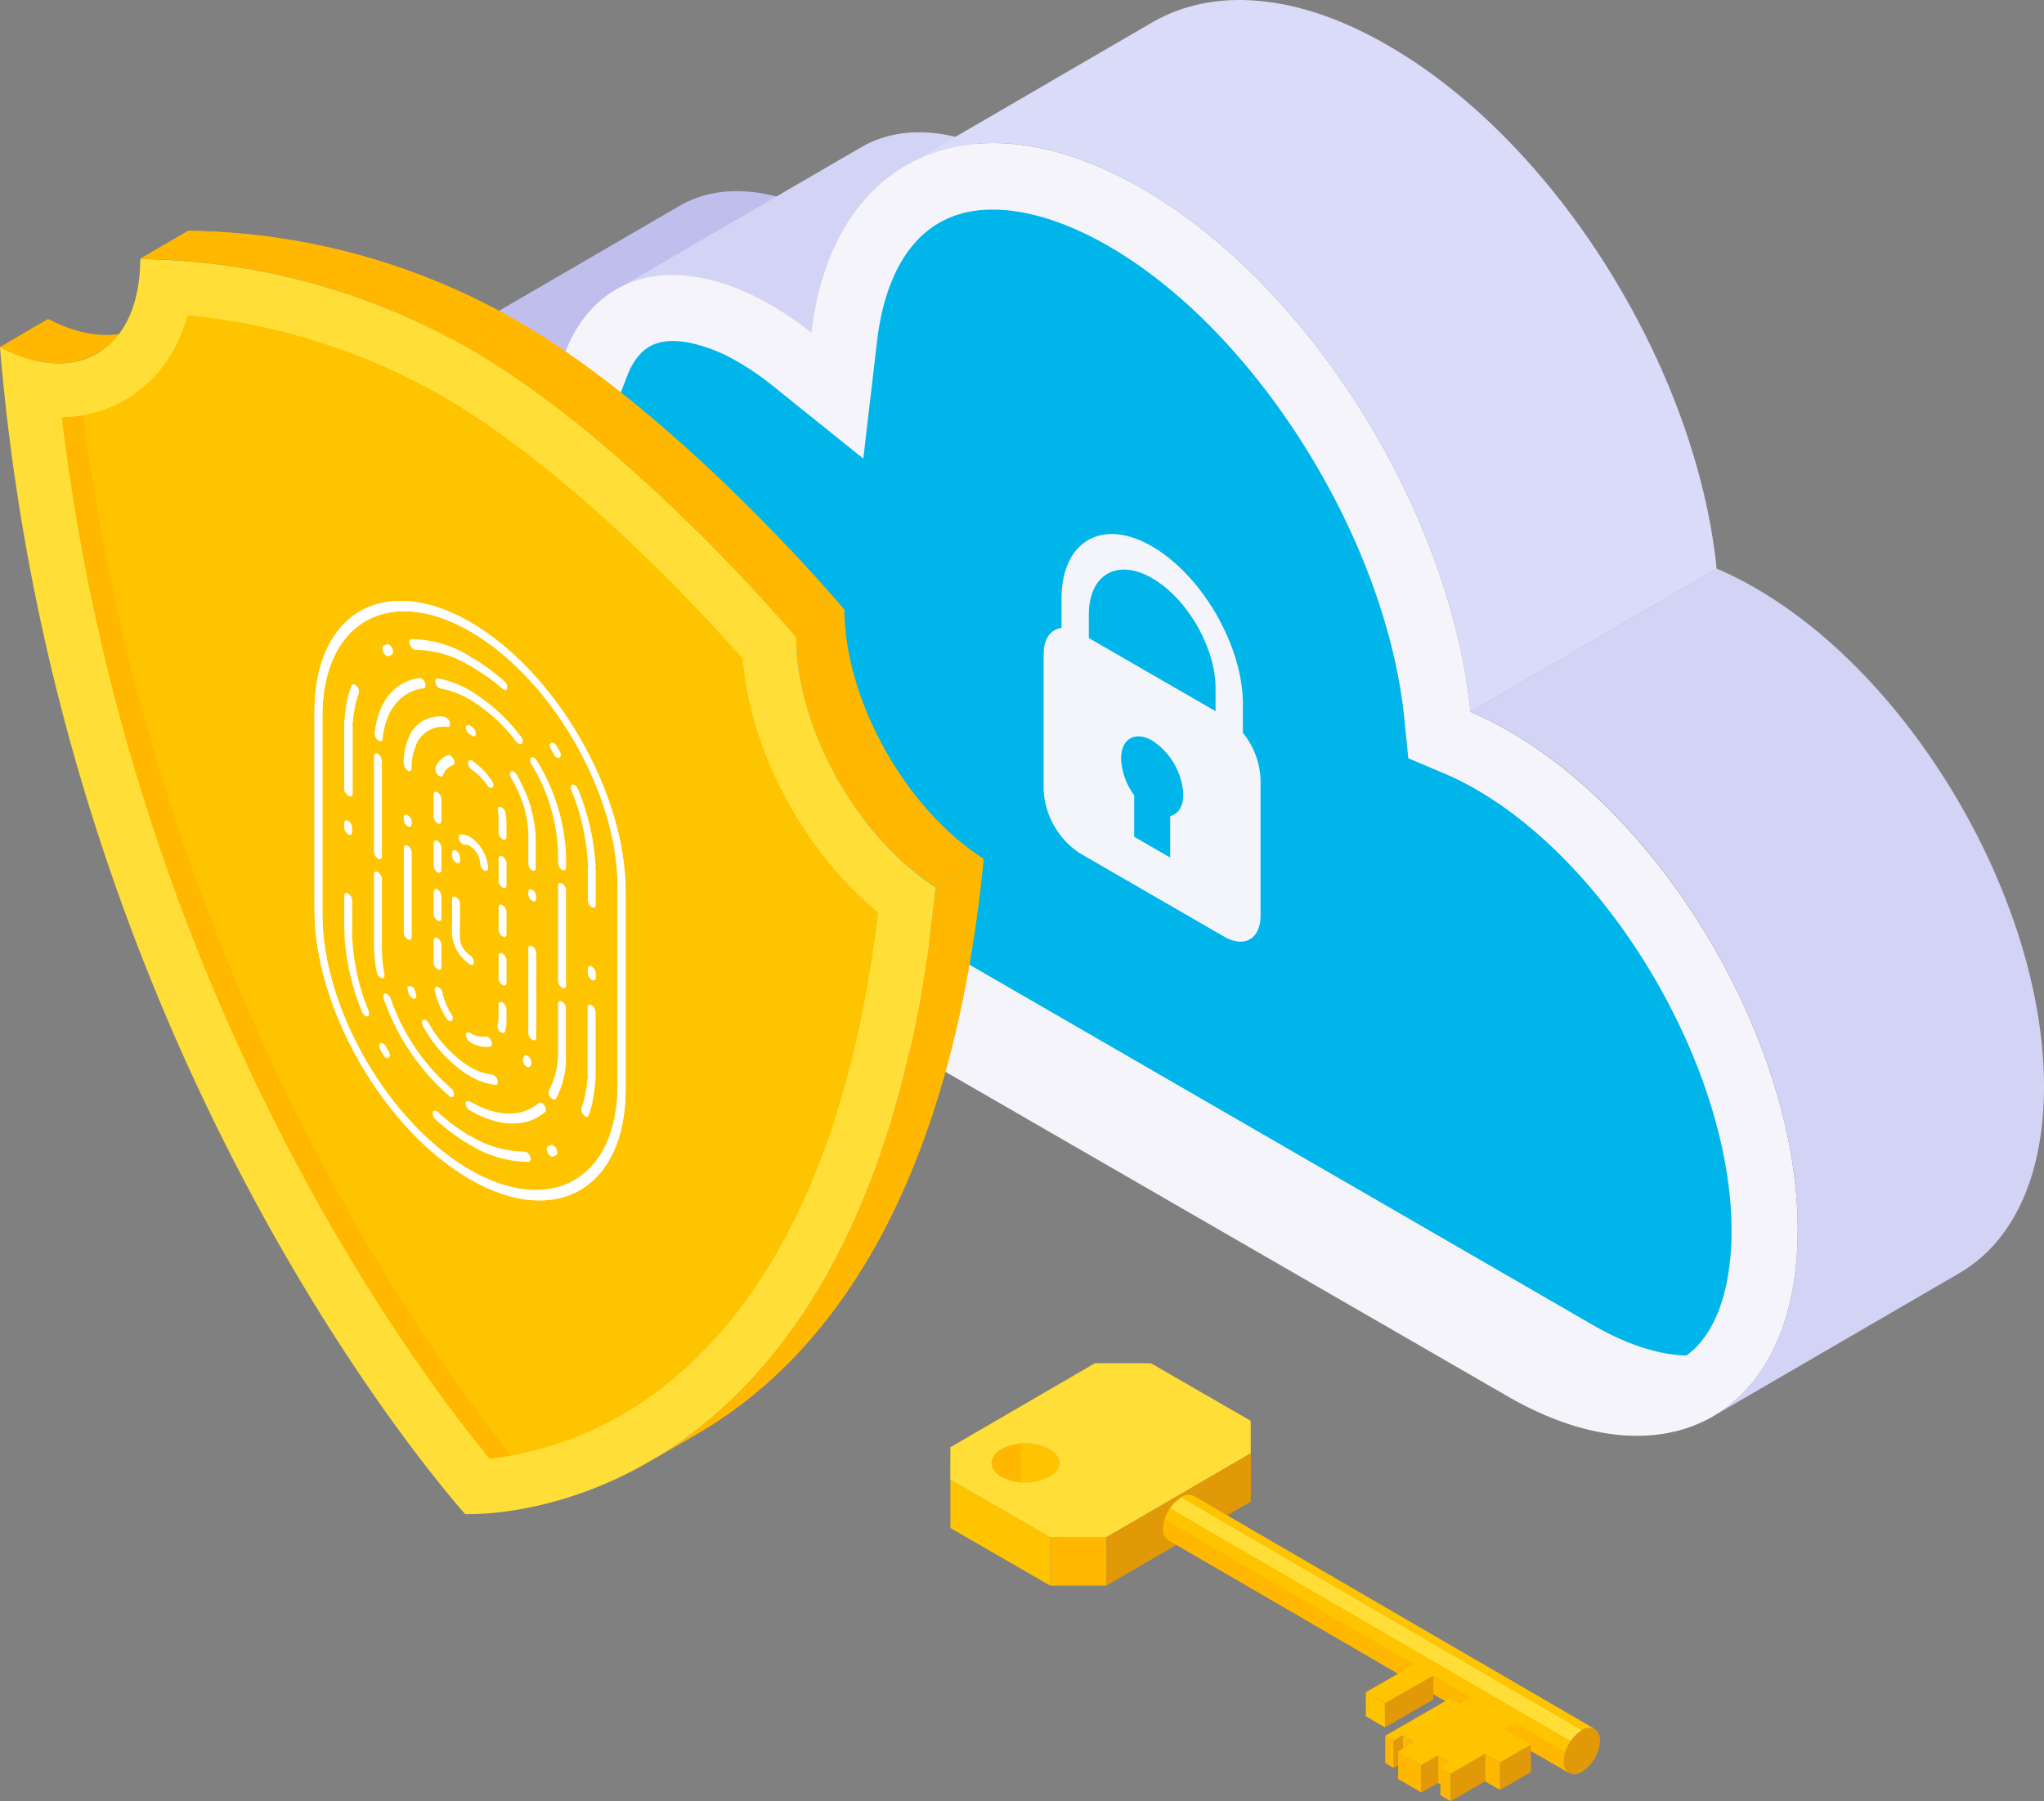 <svg xmlns="http://www.w3.org/2000/svg" xmlns:xlink="http://www.w3.org/1999/xlink" id="Layer_1" data-name="Layer 1" viewBox="0 0 311.96 274.92"><rect x="0" y="0" width="311.96" height="274.92" fill="#808080" stroke="none"/><defs><style>.cls-1{fill:#ffde38;}.cls-2{fill:#ffc400;}.cls-3{fill:#ffb700;}.cls-4{fill:#bfbeed;}.cls-5{fill:#ffbfa2;}.cls-6{fill:#3a2c99;}.cls-7{fill:#d3d3f5;}.cls-8{isolation:isolate;}.cls-9{fill:#f4f4fa;}.cls-10{fill:#00b5ea;}.cls-11{fill:#dadaf9;}.cls-12{fill:#f4f5fa;}.cls-13{clip-path:url(#clip-path);}.cls-14{fill:#e19908;}.cls-15{clip-path:url(#clip-path-2);}.cls-16{clip-path:url(#clip-path-3);}.cls-17{clip-path:url(#clip-path-4);}.cls-18{clip-path:url(#clip-path-5);}.cls-19{clip-path:url(#clip-path-6);}.cls-20{clip-path:url(#clip-path-7);}.cls-21{clip-path:url(#clip-path-8);}.cls-22{fill:#fff;}</style><clipPath id="clip-path"><path class="cls-1" d="M161.68,223.33l0,7.39a2.6,2.6,0,0,0-1.53-2.15,8.09,8.09,0,0,0-7.33,0,2.62,2.62,0,0,0-1.51,2.11l0-7.39a2.62,2.62,0,0,1,1.51-2.11,8.09,8.09,0,0,1,7.33,0A2.62,2.62,0,0,1,161.68,223.33Z"></path></clipPath><clipPath id="clip-path-2"><path class="cls-2" d="M182.23,228.38l61.16,35.54a2,2,0,0,0-2,.19l-61.16-35.54A1.93,1.93,0,0,1,182.23,228.38Z"></path></clipPath><clipPath id="clip-path-3"><path class="cls-3" d="M239.49,270.63l-61.16-35.54a1.94,1.94,0,0,1-.81-1.77,6.08,6.08,0,0,1,2.75-4.75l61.16,35.54a6,6,0,0,0-2.74,4.76A1.91,1.91,0,0,0,239.49,270.63Z"></path></clipPath><clipPath id="clip-path-4"><path class="cls-3" d="M22.17,49.64l-7.32,4.25C11,56.12,5.79,56,0,53L7.32,48.7C13.11,51.71,18.34,51.87,22.17,49.64Z"></path></clipPath><clipPath id="clip-path-5"><path class="cls-3" d="M21.41,39.49l7.32-4.26a103.21,103.21,0,0,1,50.11,13.7l-7.32,4.25A103.27,103.27,0,0,0,21.41,39.49Z"></path></clipPath><clipPath id="clip-path-6"><path class="cls-3" d="M106.49,218.81l-7.32,4.26c17.8-10.35,38.37-33.94,43.63-87.67l7.32-4.26C144.86,184.88,124.29,208.47,106.49,218.81Z"></path></clipPath><clipPath id="clip-path-7"><path class="cls-3" d="M121.54,97.3,128.86,93c0,13.83,9.38,30.57,21.26,38.1l-7.32,4.26C130.92,127.86,121.5,111.12,121.54,97.3Z"></path></clipPath><clipPath id="clip-path-8"><path class="cls-3" d="M71.52,53.18l7.32-4.25c24.65,14.23,48.75,42.62,50,44.11l-7.32,4.26C120.27,95.8,96.17,67.41,71.52,53.18Z"></path></clipPath></defs><path class="cls-4" d="M103.71,31.42,66.13,53.27c5.27-3.07,12.31-3.09,20.15.48l37.58-21.84C116,28.34,109,28.36,103.71,31.42Z"></path><path class="cls-5" d="M120.44,39a7.5,7.5,0,0,1-.09-2.41l-2.61-1a11.07,11.07,0,0,1,.06,1.15c0,.79-.87.67-1.47.56s-1-.23-1.47-.34v2.21H113c.83,1,2.48.88,3.61,1.33,1,.39,1.94,1.29,3.06,1a1.27,1.27,0,0,0,.84-.69A3.09,3.09,0,0,0,120.44,39Z"></path><path class="cls-6" d="M119.72,39.59c-1.66.72-5-.2-4.79-2.56-.25-.07-.51-.12-.77-.17l-.39-.06a1,1,0,0,0-.34,0,1.27,1.27,0,0,0-.82.79,1.72,1.72,0,0,0,0,1.14l0,.08a1.85,1.85,0,0,0,.35.48,1.64,1.64,0,0,0,.4.34,3.43,3.43,0,0,0,1,.42,20,20,0,0,1,2.16.53c1,.39,1.94,1.29,3.06,1a1.27,1.27,0,0,0,.84-.69,3.09,3.09,0,0,0,0-1.85,5,5,0,0,1-.09-.56C120.15,39,120.06,39.59,119.72,39.59Z"></path><path class="cls-7" d="M131.58,22.39,94,44.23A15.34,15.34,0,0,1,96.63,43c5.92-2.12,13.38-.86,21,3.54a51.22,51.22,0,0,1,6.21,4.26L161.44,29a51.32,51.32,0,0,0-6.22-4.26c-7.62-4.4-15.08-5.66-21-3.54A15.44,15.44,0,0,0,131.58,22.39Z"></path><g class="cls-8"><path class="cls-9" d="M174.29,28.77c-25.83-14.91-47.28-4.93-50.44,22a51.22,51.22,0,0,0-6.21-4.26c-7.63-4.4-15.09-5.66-21-3.54-4.71,1.68-8.29,5.43-10.35,10.74-16.71-7.62-29.81,1.12-29.86,20.82C56.36,95.64,71.22,121.4,89.56,132l140.52,81.12c24.34,14.06,44.21,2.73,44.29-25.25s-19.66-62.17-44-76.22a52.33,52.33,0,0,0-5.94-3C221.34,78.19,200.06,43.65,174.29,28.77Z"></path><path class="cls-9" d="M66.5,74.6c0,17.55,12.82,39.83,28.11,48.65l140.51,81.13c5.31,3.06,10.4,4.69,14.73,4.69a12.43,12.43,0,0,0,7.54-2.29c6.05-4.41,6.88-14.11,6.89-18.95.08-24.33-17.77-55.23-39-67.46a44.44,44.44,0,0,0-4.83-2.42L215,115.62l-.6-6c-2.78-27.46-22.6-59.15-45.13-72.16-6.32-3.66-12.43-5.58-17.66-5.58h-.68c-12.81.42-16.18,12.68-17,20l-1.19,10.15L131.76,70,117.57,58.7a40.77,40.77,0,0,0-5-3.41,24.63,24.63,0,0,0-7.44-2.94,13,13,0,0,0-2.48-.26,8,8,0,0,0-2.65.41c-1.89.68-3.35,2.32-4.35,4.9l-1.92,5-2,5-9.72-4.43a21.46,21.46,0,0,0-4.77-1.58,12.46,12.46,0,0,0-2.43-.25C67.63,61.1,66.52,69.56,66.5,74.6Z"></path><path class="cls-10" d="M77.32,61.35a21.46,21.46,0,0,1,4.77,1.58l9.72,4.43,2-5,1.92-5c1-2.58,2.46-4.22,4.35-4.9a8,8,0,0,1,2.65-.41,13,13,0,0,1,2.48.26,24.63,24.63,0,0,1,7.44,2.94,40.77,40.77,0,0,1,5,3.41L131.76,70l.92-7.86L133.87,52c.86-7.36,4.23-19.62,17-20h.68c5.23,0,11.34,1.92,17.66,5.58,22.53,13,42.35,44.7,45.13,72.16l.6,6,5.51,2.33a44.44,44.44,0,0,1,4.83,2.42c21.19,12.23,39,43.13,39,67.46,0,4.84-.84,14.54-6.89,18.95-4.23-.09-9.18-1.7-14.31-4.67L102.56,121c-15.28-8.82-28.15-31.11-28.1-48.65C74.47,69,75,64.25,77.32,61.35Z"></path></g><path class="cls-11" d="M175.83,3.43c9.22-5.36,22-4.62,36,3.5C237.65,21.81,258.92,56.35,262,86.82l-37.58,21.84c-3.08-30.47-24.36-65-50.13-79.89-14.06-8.12-26.82-8.86-36-3.5Z"></path><path class="cls-7" d="M261.48,216.16l37.58-21.84c7.93-4.61,12.86-14.4,12.9-28.3.08-28-19.67-62.17-44-76.23a54,54,0,0,0-5.95-3l-37.58,21.84a52.33,52.33,0,0,1,5.94,3c24.35,14,44.09,48.25,44,76.22C274.33,201.76,269.41,211.55,261.48,216.16Z"></path><path class="cls-12" d="M189.69,111.86v-4.45c0-8.81-6.21-19.56-13.84-24s-13.84-.82-13.84,8v4.45c-1.63.18-2.72,1.59-2.72,3.94v20.85a12.28,12.28,0,0,0,5.55,9.61l22,12.71c3.07,1.77,5.55.34,5.55-3.2V118.94A12.11,12.11,0,0,0,189.69,111.86Zm-13.84-23.6c5.34,3.08,9.67,10.59,9.67,16.75v3.54L166.18,97.39V93.84C166.18,87.68,170.52,85.18,175.85,88.26Zm2.75,36.3v6.34l-5.5-3.18v-6.34a10.17,10.17,0,0,1-2-5.6c0-3,2.13-4.25,4.75-2.74a10.52,10.52,0,0,1,4.75,8.22C180.6,123.1,179.81,124.26,178.6,124.56Z"></path><g class="cls-8"><g class="cls-8"><path class="cls-1" d="M161.68,223.33l0,7.39a2.6,2.6,0,0,0-1.53-2.15,8.09,8.09,0,0,0-7.33,0,2.62,2.62,0,0,0-1.51,2.11l0-7.39a2.62,2.62,0,0,1,1.51-2.11,8.09,8.09,0,0,1,7.33,0A2.62,2.62,0,0,1,161.68,223.33Z"></path><g class="cls-13"><g class="cls-8"><path class="cls-1" d="M161.68,223.33l0,7.39a1.58,1.58,0,0,0,0-.38l0-7.39A2.33,2.33,0,0,1,161.68,223.33Z"></path><path class="cls-2" d="M161.64,223l0,7.39a2.81,2.81,0,0,0-1.49-1.77,7.8,7.8,0,0,0-4.29-.85l0-7.39a7.8,7.8,0,0,1,4.29.85A2.86,2.86,0,0,1,161.64,223Z"></path><path class="cls-3" d="M155.85,220.33l0,7.39a7.08,7.08,0,0,0-3,.85,2.62,2.62,0,0,0-1.51,2.11l0-7.39a2.62,2.62,0,0,1,1.51-2.11A7.08,7.08,0,0,1,155.85,220.33Z"></path></g></g></g><polygon class="cls-1" points="145.08 225.85 145.06 233.24 145.04 228.29 145.06 220.9 145.08 225.85"></polygon><polygon class="cls-14" points="190.92 221.82 190.9 229.21 168.84 242.03 168.86 234.64 190.92 221.82"></polygon><polygon class="cls-2" points="160.31 234.65 160.29 242.03 145.06 233.24 145.08 225.85 160.31 234.65"></polygon><polygon class="cls-3" points="168.86 234.64 168.84 242.03 160.29 242.03 160.31 234.65 168.86 234.64"></polygon><path class="cls-1" d="M190.89,216.87c0,1.94,0,3,0,4.95l-22.06,12.82h-8.55l-15.23-8.79,0-4.95,22.06-12.82h8.54Zm-30.72,8.56c2-1.17,2-3.07,0-4.25a8.09,8.09,0,0,0-7.33,0c-2,1.18-2,3.08,0,4.25A8.11,8.11,0,0,0,160.17,225.43Z"></path></g><g class="cls-8"><g class="cls-8"><path class="cls-2" d="M182.23,228.38l61.16,35.54a2,2,0,0,0-2,.19l-61.16-35.54A1.93,1.93,0,0,1,182.23,228.38Z"></path><g class="cls-15"><g class="cls-8"><path class="cls-2" d="M241.43,264.11l-61.16-35.54h0l61.16,35.54Z"></path><path class="cls-2" d="M241.45,264.1l-61.16-35.54a1.93,1.93,0,0,1,1.94-.18l61.16,35.54A1.93,1.93,0,0,0,241.45,264.1Z"></path></g></g></g><g class="cls-8"><path class="cls-3" d="M239.49,270.63l-61.16-35.54a1.94,1.94,0,0,1-.81-1.77,6.08,6.08,0,0,1,2.75-4.75l61.16,35.54a6,6,0,0,0-2.74,4.76A1.91,1.91,0,0,0,239.49,270.63Z"></path><g class="cls-16"><g class="cls-8"><path class="cls-3" d="M239.49,270.63l-61.16-35.54a1.55,1.55,0,0,1-.66-.83l61.17,35.54A1.5,1.5,0,0,0,239.49,270.63Z"></path><path class="cls-3" d="M238.84,269.8l-61.17-35.54a3.25,3.25,0,0,1-.15-.94v0l61.17,35.55v.05A2.59,2.59,0,0,0,238.84,269.8Z"></path><path class="cls-3" d="M238.69,268.82l-61.17-35.55a4.75,4.75,0,0,1,.24-1.36l61.16,35.54A4.47,4.47,0,0,0,238.69,268.82Z"></path><path class="cls-2" d="M238.92,267.45l-61.16-35.54a6.15,6.15,0,0,1,.82-1.69l61.16,35.54A6.6,6.6,0,0,0,238.92,267.45Z"></path><path class="cls-1" d="M239.74,265.76l-61.16-35.54a6.08,6.08,0,0,1,.78-.95l61.17,35.54A5.62,5.62,0,0,0,239.74,265.76Z"></path><path class="cls-1" d="M240.53,264.81l-61.17-35.54a4.52,4.52,0,0,1,.91-.7l61.16,35.54A4.86,4.86,0,0,0,240.53,264.81Z"></path></g></g></g><path class="cls-14" d="M241.43,264.11c1.52-.88,2.76-.17,2.77,1.58a6.08,6.08,0,0,1-2.75,4.75c-1.52.88-2.76.17-2.76-1.57A6,6,0,0,1,241.43,264.11Z"></path></g><g class="cls-8"><polygon class="cls-3" points="229.59 263.96 229.6 268.13 231.28 267.17 231.27 262.99 229.59 263.96"></polygon><polygon class="cls-14" points="212.69 265.69 212.7 269.86 214.12 269.04 214.11 264.87 212.69 265.69"></polygon><polygon class="cls-3" points="211.42 264.95 211.43 269.12 212.7 269.86 212.69 265.69 211.42 264.95"></polygon><polygon class="cls-3" points="214.11 264.87 214.12 269.04 215.92 270.09 215.91 265.92 214.11 264.87"></polygon><polygon class="cls-3" points="219.45 267.98 219.47 272.15 221.26 273.19 221.25 269.02 219.45 267.98"></polygon><polygon class="cls-14" points="228.92 269.04 228.93 273.21 233.65 270.49 233.64 266.31 228.92 269.04"></polygon><polygon class="cls-3" points="226.64 267.72 226.65 271.89 228.93 273.21 228.92 269.04 226.64 267.72"></polygon><polygon class="cls-3" points="213.38 267.37 213.4 271.55 216.94 273.61 216.93 269.43 213.38 267.37"></polygon><polygon class="cls-14" points="216.93 269.43 216.94 273.61 219.47 272.15 219.45 267.98 216.93 269.43"></polygon><polygon class="cls-14" points="221.4 270.75 221.41 274.92 226.65 271.89 226.64 267.72 221.4 270.75"></polygon><polygon class="cls-2" points="211.42 264.95 212.69 265.69 214.11 264.87 215.91 265.92 213.38 267.37 216.93 269.43 219.45 267.98 221.25 269.02 219.83 269.84 221.4 270.75 226.64 267.72 228.92 269.04 233.64 266.31 229.59 263.96 231.27 262.99 224.54 259.09 222.87 260.06 221.38 259.19 211.42 264.95"></polygon><polygon class="cls-3" points="219.83 269.84 219.84 274.01 221.41 274.92 221.4 270.75 219.83 269.84"></polygon></g><g class="cls-8"><polygon class="cls-2" points="208.46 258.3 208.47 261.97 211.38 263.67 211.37 260 208.46 258.3"></polygon><polygon class="cls-14" points="211.37 260 211.38 263.67 218.77 259.4 218.76 255.73 211.37 260"></polygon><polygon class="cls-2" points="208.46 258.3 211.37 260 218.76 255.73 215.84 254.04 208.46 258.3"></polygon></g><g class="cls-8"><g class="cls-8"><path class="cls-3" d="M22.17,49.64l-7.32,4.25C11,56.12,5.79,56,0,53L7.32,48.7C13.11,51.71,18.34,51.87,22.17,49.64Z"></path><g class="cls-17"><g class="cls-8"><path class="cls-3" d="M0,53,7.32,48.7c5.79,3,11,3.17,14.85.94l-7.32,4.25C11,56.12,5.79,56,0,53Z"></path></g></g></g><g class="cls-8"><path class="cls-3" d="M21.41,39.49l7.32-4.26a103.21,103.21,0,0,1,50.11,13.7l-7.32,4.25A103.27,103.27,0,0,0,21.41,39.49Z"></path><g class="cls-18"><g class="cls-8"><path class="cls-3" d="M21.41,39.49l7.32-4.26a103.21,103.21,0,0,1,50.11,13.7l-7.32,4.25A103.27,103.27,0,0,0,21.41,39.49Z"></path></g></g></g><g class="cls-8"><path class="cls-3" d="M106.49,218.81l-7.32,4.26c17.8-10.35,38.37-33.94,43.63-87.67l7.32-4.26C144.86,184.88,124.29,208.47,106.49,218.81Z"></path><g class="cls-19"><g class="cls-8"><path class="cls-3" d="M142.8,135.4l7.32-4.26c-5.26,53.74-25.83,77.33-43.63,87.67l-7.32,4.26C117,212.72,137.54,189.13,142.8,135.4Z"></path></g></g></g><g class="cls-8"><path class="cls-3" d="M121.54,97.3,128.86,93c0,13.83,9.38,30.57,21.26,38.1l-7.32,4.26C130.92,127.86,121.5,111.12,121.54,97.3Z"></path><g class="cls-20"><g class="cls-8"><path class="cls-3" d="M121.54,97.3,128.86,93c0,13.83,9.38,30.57,21.26,38.1l-7.32,4.26C130.92,127.86,121.5,111.12,121.54,97.3Z"></path></g></g></g><g class="cls-8"><path class="cls-3" d="M71.52,53.18l7.32-4.25c24.65,14.23,48.75,42.62,50,44.11l-7.32,4.26C120.27,95.8,96.17,67.41,71.52,53.18Z"></path><g class="cls-21"><g class="cls-8"><path class="cls-3" d="M71.52,53.18l7.32-4.25c24.65,14.23,48.75,42.62,50,44.11l-7.32,4.26C120.27,95.8,96.17,67.41,71.52,53.18Z"></path></g></g></g><path class="cls-1" d="M71.52,53.18c24.65,14.23,48.75,42.62,50,44.12,0,13.82,9.38,30.56,21.26,38.1-9.49,96.84-68.67,95.77-71.79,95.71C67.91,227.58,8.91,160.42,0,53c11.88,6.18,21.37.36,21.41-13.46A103.27,103.27,0,0,1,71.52,53.18Z"></path><path class="cls-2" d="M74.72,222.63c-12-14.57-54.93-72.11-65.28-158.92,8.16-.18,16.29-5.09,19.18-15.59A97.21,97.21,0,0,1,67.36,60.38c19.9,11.49,39.68,33,46,40.16,1.1,14.08,9.39,29.5,20.66,38.73-2.19,18.38-6.46,34.1-12.71,46.78-5.31,10.79-12.07,19.41-20.1,25.64A52.44,52.44,0,0,1,74.72,222.63Z"></path><path class="cls-3" d="M78,222.17c-1.23.22-2.33.36-3.27.46-12-14.57-54.93-72.11-65.27-158.92a20.67,20.67,0,0,0,3.23-.32C23.58,147.37,63.74,204.25,78,222.17Z"></path></g><path class="cls-22" d="M48,138.88V108.65c0-15.11,10.65-21.26,23.74-13.71s23.74,26,23.74,41.12v30.23c0,15.12-10.65,21.27-23.74,13.71S48,154,48,138.88Zm1.21-29.53v30.23c0,14.35,10.11,31.85,22.53,39s22.53,1.34,22.53-13V135.36c0-14.34-10.11-31.85-22.53-39S49.2,95,49.2,109.35Z"></path><path class="cls-22" d="M48,138.88V108.65c0-15.11,10.65-21.26,23.74-13.71s23.74,26,23.74,41.12v30.23c0,15.12-10.65,21.27-23.74,13.71S48,154,48,138.88Zm1.21-29.53v30.23c0,14.35,10.11,31.85,22.53,39s22.53,1.34,22.53-13V135.36c0-14.34-10.11-31.85-22.53-39S49.2,95,49.2,109.35Z"></path><path class="cls-22" d="M71.36,174.45a.59.59,0,0,1-.31-.1,32.5,32.5,0,0,1-4.58-3.47,1.25,1.25,0,0,1-.41-1.11c.09-.32.43-.34.75-.05A29.94,29.94,0,0,0,71.09,173a.89.89,0,0,1,.29.26.55.55,0,0,1,.29.08l.06,0a16.11,16.11,0,0,0,8.36,2.44c.3,0,.66.33.82.77s0,.79-.25.79a17.18,17.18,0,0,1-8.93-2.6l-.06,0A1.12,1.12,0,0,1,71.36,174.45ZM83.61,176c-.22-.41-.2-.84,0-1l.43-.21c.24-.13.62.11.85.52s.22.85,0,1l-.45.22a.48.48,0,0,1-.41-.06A1.31,1.31,0,0,1,83.61,176ZM58.49,161l-.44-.76c-.23-.41-.23-.85,0-1s.62.09.86.5c.13.24.27.48.41.71.24.41.25.86,0,1a.42.42,0,0,1-.44,0A1.27,1.27,0,0,1,58.49,161Zm-3.27-6.62a36.51,36.51,0,0,1-2.66-11.71.53.53,0,0,1,.07-.32,1,1,0,0,1-.09-.4c0-.15,0-.29,0-.43v-4.78c0-.39.27-.55.61-.35a1.34,1.34,0,0,1,.6,1.05v4.77c0,.14,0,.27,0,.41a.66.66,0,0,1-.07.3,1.31,1.31,0,0,1,.09.38,34.13,34.13,0,0,0,2.49,11c.17.43.08.81-.21.84a.55.55,0,0,1-.31-.08A1.42,1.42,0,0,1,55.22,154.37Zm33.91,15.86a1.22,1.22,0,0,1-.38-1.11,17.08,17.08,0,0,0,.9-4.38.42.42,0,0,1,.1-.27.86.86,0,0,1-.06-.38c0-.36,0-.74,0-1.12v-9.21c0-.39.27-.54.6-.35a1.32,1.32,0,0,1,.61,1.05v9.21q0,.62,0,1.2a.5.5,0,0,1-.1.29,1.13,1.13,0,0,1,0,.4,18.06,18.06,0,0,1-.95,4.68c-.09.24-.32.29-.57.14A1.3,1.3,0,0,1,89.13,170.23Zm.59-21.66v-.7c0-.38.27-.54.6-.35a1.35,1.35,0,0,1,.61,1v.69c0,.39-.27.55-.61.35A1.33,1.33,0,0,1,89.72,148.57ZM52.53,126.34v-.69c0-.39.27-.55.61-.35a1.34,1.34,0,0,1,.6,1V127c0,.38-.27.54-.6.35A1.34,1.34,0,0,1,52.53,126.34Zm0-5.89v-9.18q0-.61,0-1.23a.5.5,0,0,1,.1-.29,1.07,1.07,0,0,1,0-.39,18,18,0,0,1,1-4.68c.11-.3.45-.3.77,0a1.19,1.19,0,0,1,.37,1.11,17,17,0,0,0-.9,4.37.47.47,0,0,1-.1.28.8.8,0,0,1,.06.37c0,.38,0,.76,0,1.15v9.18c0,.39-.27.54-.6.35A1.32,1.32,0,0,1,52.53,120.45Zm37.19,17v-4.74c0-.14,0-.29,0-.44a.56.56,0,0,1,.07-.3,1.24,1.24,0,0,1-.09-.38,34.13,34.13,0,0,0-2.51-11c-.17-.43-.08-.81.21-.84s.66.29.83.72a36.56,36.56,0,0,1,2.68,11.71.53.53,0,0,1-.07.32,1,1,0,0,1,.09.4c0,.16,0,.31,0,.47v4.74c0,.39-.27.55-.61.35A1.34,1.34,0,0,1,89.72,137.48Zm-5.2-22.32c-.13-.24-.27-.48-.41-.71-.24-.41-.25-.85,0-1s.61.06.85.47l.45.75c.23.41.23.86,0,1a.45.45,0,0,1-.43,0A1.28,1.28,0,0,1,84.52,115.16Zm-26-15.55c-.23-.41-.22-.85,0-1l.46-.22c.25-.11.63.14.85.55s.2.85,0,1a3.42,3.42,0,0,0-.43.21.44.44,0,0,1-.41,0A1.15,1.15,0,0,1,58.54,99.61Zm4-1.23c-.15-.43,0-.79.26-.8a17.2,17.2,0,0,1,8.9,2.61l0,0a1.12,1.12,0,0,1,.31.27.53.53,0,0,1,.31.1A31.66,31.66,0,0,1,77,104a1.25,1.25,0,0,1,.41,1.11c-.09.31-.42.34-.74,0A29.92,29.92,0,0,0,72.34,102a1.32,1.32,0,0,1-.3-.28.55.55,0,0,1-.31-.08,16.13,16.13,0,0,0-8.34-2.45.43.43,0,0,1-.28-.08A1.3,1.3,0,0,1,62.57,98.38Z"></path><path class="cls-22" d="M71.67,169.48a1.34,1.34,0,0,1-.6-1c0-.39.27-.54.6-.35l.06,0c4.11,2.37,7.94,2.45,10.51.22.21-.19.59,0,.85.38s.3.85.1,1c-2.81,2.43-7,2.35-11.47-.24Zm-3.11-2.19a34.63,34.63,0,0,1-10-14.86c-.15-.44,0-.78.27-.78s.67.36.81.79a31.78,31.78,0,0,0,9.17,13.63,1.29,1.29,0,0,1,.47,1.1c-.07.29-.32.37-.6.21Zm15.49.23a1.09,1.09,0,0,1-.27-1.1,12.17,12.17,0,0,0,1.39-6.07v-7.12c0-.39.27-.54.61-.35a1.34,1.34,0,0,1,.6,1.05v7.12a13.31,13.31,0,0,1-1.51,6.62c-.11.19-.32.2-.55.08A1.38,1.38,0,0,1,84.05,167.52ZM57.5,148.41a23.09,23.09,0,0,1-.43-4.28V133.47a.37.37,0,0,1,.61-.35,1.38,1.38,0,0,1,.61,1v10.66a21.84,21.84,0,0,0,.38,3.93c.08.42-.12.68-.44.59l-.15-.07A1.3,1.3,0,0,1,57.5,148.41Zm27.67,1.35V135.19c0-.38.27-.54.61-.35a1.38,1.38,0,0,1,.61,1v14.57c0,.39-.27.54-.6.35A1.32,1.32,0,0,1,85.17,149.76ZM57.07,130V115.43a.37.37,0,0,1,.61-.35,1.38,1.38,0,0,1,.61,1V130.7c0,.39-.28.55-.61.35A1.35,1.35,0,0,1,57.07,130Zm28.1,1.72v-1.6a27.35,27.35,0,0,0-4.07-13.47c-.24-.41-.24-.86,0-1s.62.07.86.48a29.94,29.94,0,0,1,4.44,14.69v1.6c0,.39-.28.55-.61.35A1.32,1.32,0,0,1,85.17,131.72ZM57.71,113a1.32,1.32,0,0,1-.53-1.08c.52-4.83,3-7.9,6.84-8.43.29,0,.66.27.84.7s.09.82-.2.86c-3.51.48-5.8,3.3-6.28,7.73,0,.33-.3.44-.6.27Zm21.13.27a25,25,0,0,0-7.11-6.47,13.53,13.53,0,0,0-4.48-1.7,1.2,1.2,0,0,1-.78-.87c-.11-.43.06-.73.37-.68a14.88,14.88,0,0,1,4.89,1.85,27.52,27.52,0,0,1,7.76,7,1,1,0,0,1,.19,1.08.38.38,0,0,1-.51,0A1.09,1.09,0,0,1,78.84,113.3Z"></path><path class="cls-22" d="M71.72,164.26l0,0a.76.76,0,0,0-.33-.19,21.09,21.09,0,0,1-6.81-7.39c-.23-.41-.23-.85,0-1s.63.08.86.49a18.47,18.47,0,0,0,6,6.5l.15.11.14.07,0,0a8.44,8.44,0,0,0,3.41,1.18,1.18,1.18,0,0,1,.79.84c.13.43,0,.75-.33.72a9.71,9.71,0,0,1-3.88-1.35Zm8.42-1.65a1.13,1.13,0,0,1-.3-1.1l.12-.24c.13-.29.48-.25.79.08a1.13,1.13,0,0,1,.32,1.1c0,.09-.08.18-.13.27s-.32.23-.55.09A.88.88,0,0,1,80.14,162.61Zm-17.77-11-.12-.43c-.12-.43,0-.74.35-.69a1.15,1.15,0,0,1,.78.86c0,.12.07.25.11.37.13.43,0,.75-.33.72a.46.46,0,0,1-.23-.08A1.33,1.33,0,0,1,62.37,151.61Zm18.26,6.11v-8.27a.78.78,0,0,1,0-.16,1.37,1.37,0,0,1,0-.19v-4.32c0-.38.27-.54.61-.35a1.34,1.34,0,0,1,.6,1v4.31a.44.44,0,0,1,0,.17.65.65,0,0,1,0,.19v8.27c0,.39-.27.54-.6.35A1.32,1.32,0,0,1,80.63,157.72Zm-19-15.34v-4.31a.47.47,0,0,1,0-.17.62.62,0,0,1,0-.19v-8.27c0-.38.27-.54.6-.35a1.35,1.35,0,0,1,.61,1v8.27a.88.88,0,0,1,0,.17,1.23,1.23,0,0,1,0,.19v4.31c0,.39-.27.55-.61.35A1.34,1.34,0,0,1,61.62,142.38Zm19-5.87v-.36c0-.38.27-.54.61-.35a1.37,1.37,0,0,1,.6,1v.36c0,.39-.27.55-.6.35A1.32,1.32,0,0,1,80.63,136.51Zm-19-11.38v-.36c0-.39.27-.54.6-.35a1.32,1.32,0,0,1,.61,1v.36c0,.38-.27.54-.61.35A1.34,1.34,0,0,1,61.62,125.13Zm19,6.71V127.5a15,15,0,0,0-.56-3.92.68.68,0,0,1,0-.19,1.08,1.08,0,0,1-.08-.19A20.36,20.36,0,0,0,78,118.75c-.24-.41-.24-.85,0-1s.62.09.85.5a23,23,0,0,1,2.19,5,.93.93,0,0,1,0,.22.9.9,0,0,1,.08.21,16.72,16.72,0,0,1,.64,4.45v4.35c0,.39-.27.54-.6.35A1.32,1.32,0,0,1,80.63,131.84ZM62.22,117.55a1.34,1.34,0,0,1-.6-1,9.71,9.71,0,0,1,.77-4,.27.27,0,0,1,.09-.12.66.66,0,0,1,0-.15,5.13,5.13,0,0,1,5.36-2.88,1.18,1.18,0,0,1,.79.84c.13.43,0,.76-.33.72a4.5,4.5,0,0,0-4.71,2.53.21.21,0,0,1-.08.1.47.47,0,0,1,0,.14,8.53,8.53,0,0,0-.68,3.54c0,.39-.27.54-.61.35ZM72,112.26l-.29-.17a1.35,1.35,0,0,1-.61-1c0-.39.27-.54.61-.35.1,0,.22.13.33.2a1.31,1.31,0,0,1,.58,1.06c0,.37-.27.51-.6.32Z"></path><path class="cls-22" d="M71.11,158c0-.39.28-.54.62-.35a3.55,3.55,0,0,0,2.42.55c.27,0,.65.25.84.68s.11.82-.17.87a4.58,4.58,0,0,1-3.11-.71A1.31,1.31,0,0,1,71.11,158Zm-3-2.6a12.85,12.85,0,0,1-1.74-4.15c-.09-.42.1-.7.42-.62a1.24,1.24,0,0,1,.75.92,10,10,0,0,0,1.36,3.25c.25.39.28.85.06,1a.43.43,0,0,1-.46,0A1.15,1.15,0,0,1,68.1,155.37Zm8.24,2.12a1.25,1.25,0,0,1-.42-1.1,4.72,4.72,0,0,0,.17-1.28v-1.79c0-.39.27-.54.6-.35A1.32,1.32,0,0,1,77.3,154v1.79a6,6,0,0,1-.21,1.63c-.08.26-.32.33-.58.17A.88.88,0,0,1,76.34,157.49Zm-10.18-10.6v-3.37c0-.39.27-.55.6-.35a1.32,1.32,0,0,1,.61,1v3.38c0,.38-.27.54-.61.35A1.37,1.37,0,0,1,66.16,146.89Zm9.93,2.38V145.9c0-.39.27-.54.6-.35a1.32,1.32,0,0,1,.61,1V150c0,.39-.27.54-.61.35A1.34,1.34,0,0,1,76.09,149.27Zm-9.93-9.8v-3.38c0-.38.27-.54.6-.35a1.35,1.35,0,0,1,.61,1v3.38c0,.38-.27.54-.61.35A1.37,1.37,0,0,1,66.16,139.47Zm9.93,2.38v-3.37c0-.39.27-.55.6-.35a1.32,1.32,0,0,1,.61,1.05v3.37c0,.39-.27.54-.61.35A1.34,1.34,0,0,1,76.09,141.85Zm-9.93-9.8v-3.38c0-.38.27-.54.6-.35a1.35,1.35,0,0,1,.61,1.05v3.38c0,.38-.27.54-.61.35A1.37,1.37,0,0,1,66.16,132.05Zm9.93,2.38v-3.37c0-.39.27-.55.6-.35a1.32,1.32,0,0,1,.61,1v3.37c0,.39-.27.54-.61.35A1.34,1.34,0,0,1,76.09,134.43Zm-9.93-9.8v-3.38c0-.38.27-.54.6-.35a1.35,1.35,0,0,1,.61,1v3.38c0,.38-.27.54-.61.34A1.33,1.33,0,0,1,66.16,124.63ZM76.09,127v-2.14a6.4,6.4,0,0,0-.1-1.13c-.07-.42.13-.67.46-.57a1.27,1.27,0,0,1,.72,1,8.22,8.22,0,0,1,.13,1.45v2.14c0,.38-.27.54-.61.35A1.35,1.35,0,0,1,76.09,127Zm-9.25-8.71a1.22,1.22,0,0,1-.37-1.11,2.9,2.9,0,0,1,1.91-1.9c.27-.08.65.2.85.62s.15.83-.12.91a2.28,2.28,0,0,0-1.49,1.5c-.09.23-.33.28-.58.13Zm7.52,1.57A8.62,8.62,0,0,0,72,117.49a1.33,1.33,0,0,1-.57-1.07c0-.38.3-.51.64-.29a11.13,11.13,0,0,1,3,3.05c.26.39.31.85.11,1a.37.37,0,0,1-.48,0A1.1,1.1,0,0,1,74.36,119.87Z"></path><path class="cls-22" d="M73.88,132.86c.34.2.61,0,.61-.35a6.11,6.11,0,0,0-2.76-4.77,2.3,2.3,0,0,0-1.43-.36c-.28,0-.38.41-.2.84s.54.75.83.72a1.32,1.32,0,0,1,.8.2,3.42,3.42,0,0,1,1.55,2.68A1.33,1.33,0,0,0,73.88,132.86Z"></path><path class="cls-22" d="M69,140.63v-3.35c0-.39.27-.54.61-.35a1.34,1.34,0,0,1,.6,1v3.35c0,.39-.27.54-.6.35A1.32,1.32,0,0,1,69,140.63Zm0-10v-.45c0-.38.27-.54.61-.35a1.37,1.37,0,0,1,.6,1.05v.45c0,.39-.27.54-.6.35A1.32,1.32,0,0,1,69,130.58Z"></path><path class="cls-22" d="M71.73,147.2c.33.2.6,0,.6-.34a1.34,1.34,0,0,0-.6-1.05,3.46,3.46,0,0,1-1.55-2.68v-1.35a1.34,1.34,0,0,0-.6-1.05c-.34-.19-.61,0-.61.35v1.35A6.08,6.08,0,0,0,71.73,147.2Z"></path></svg>